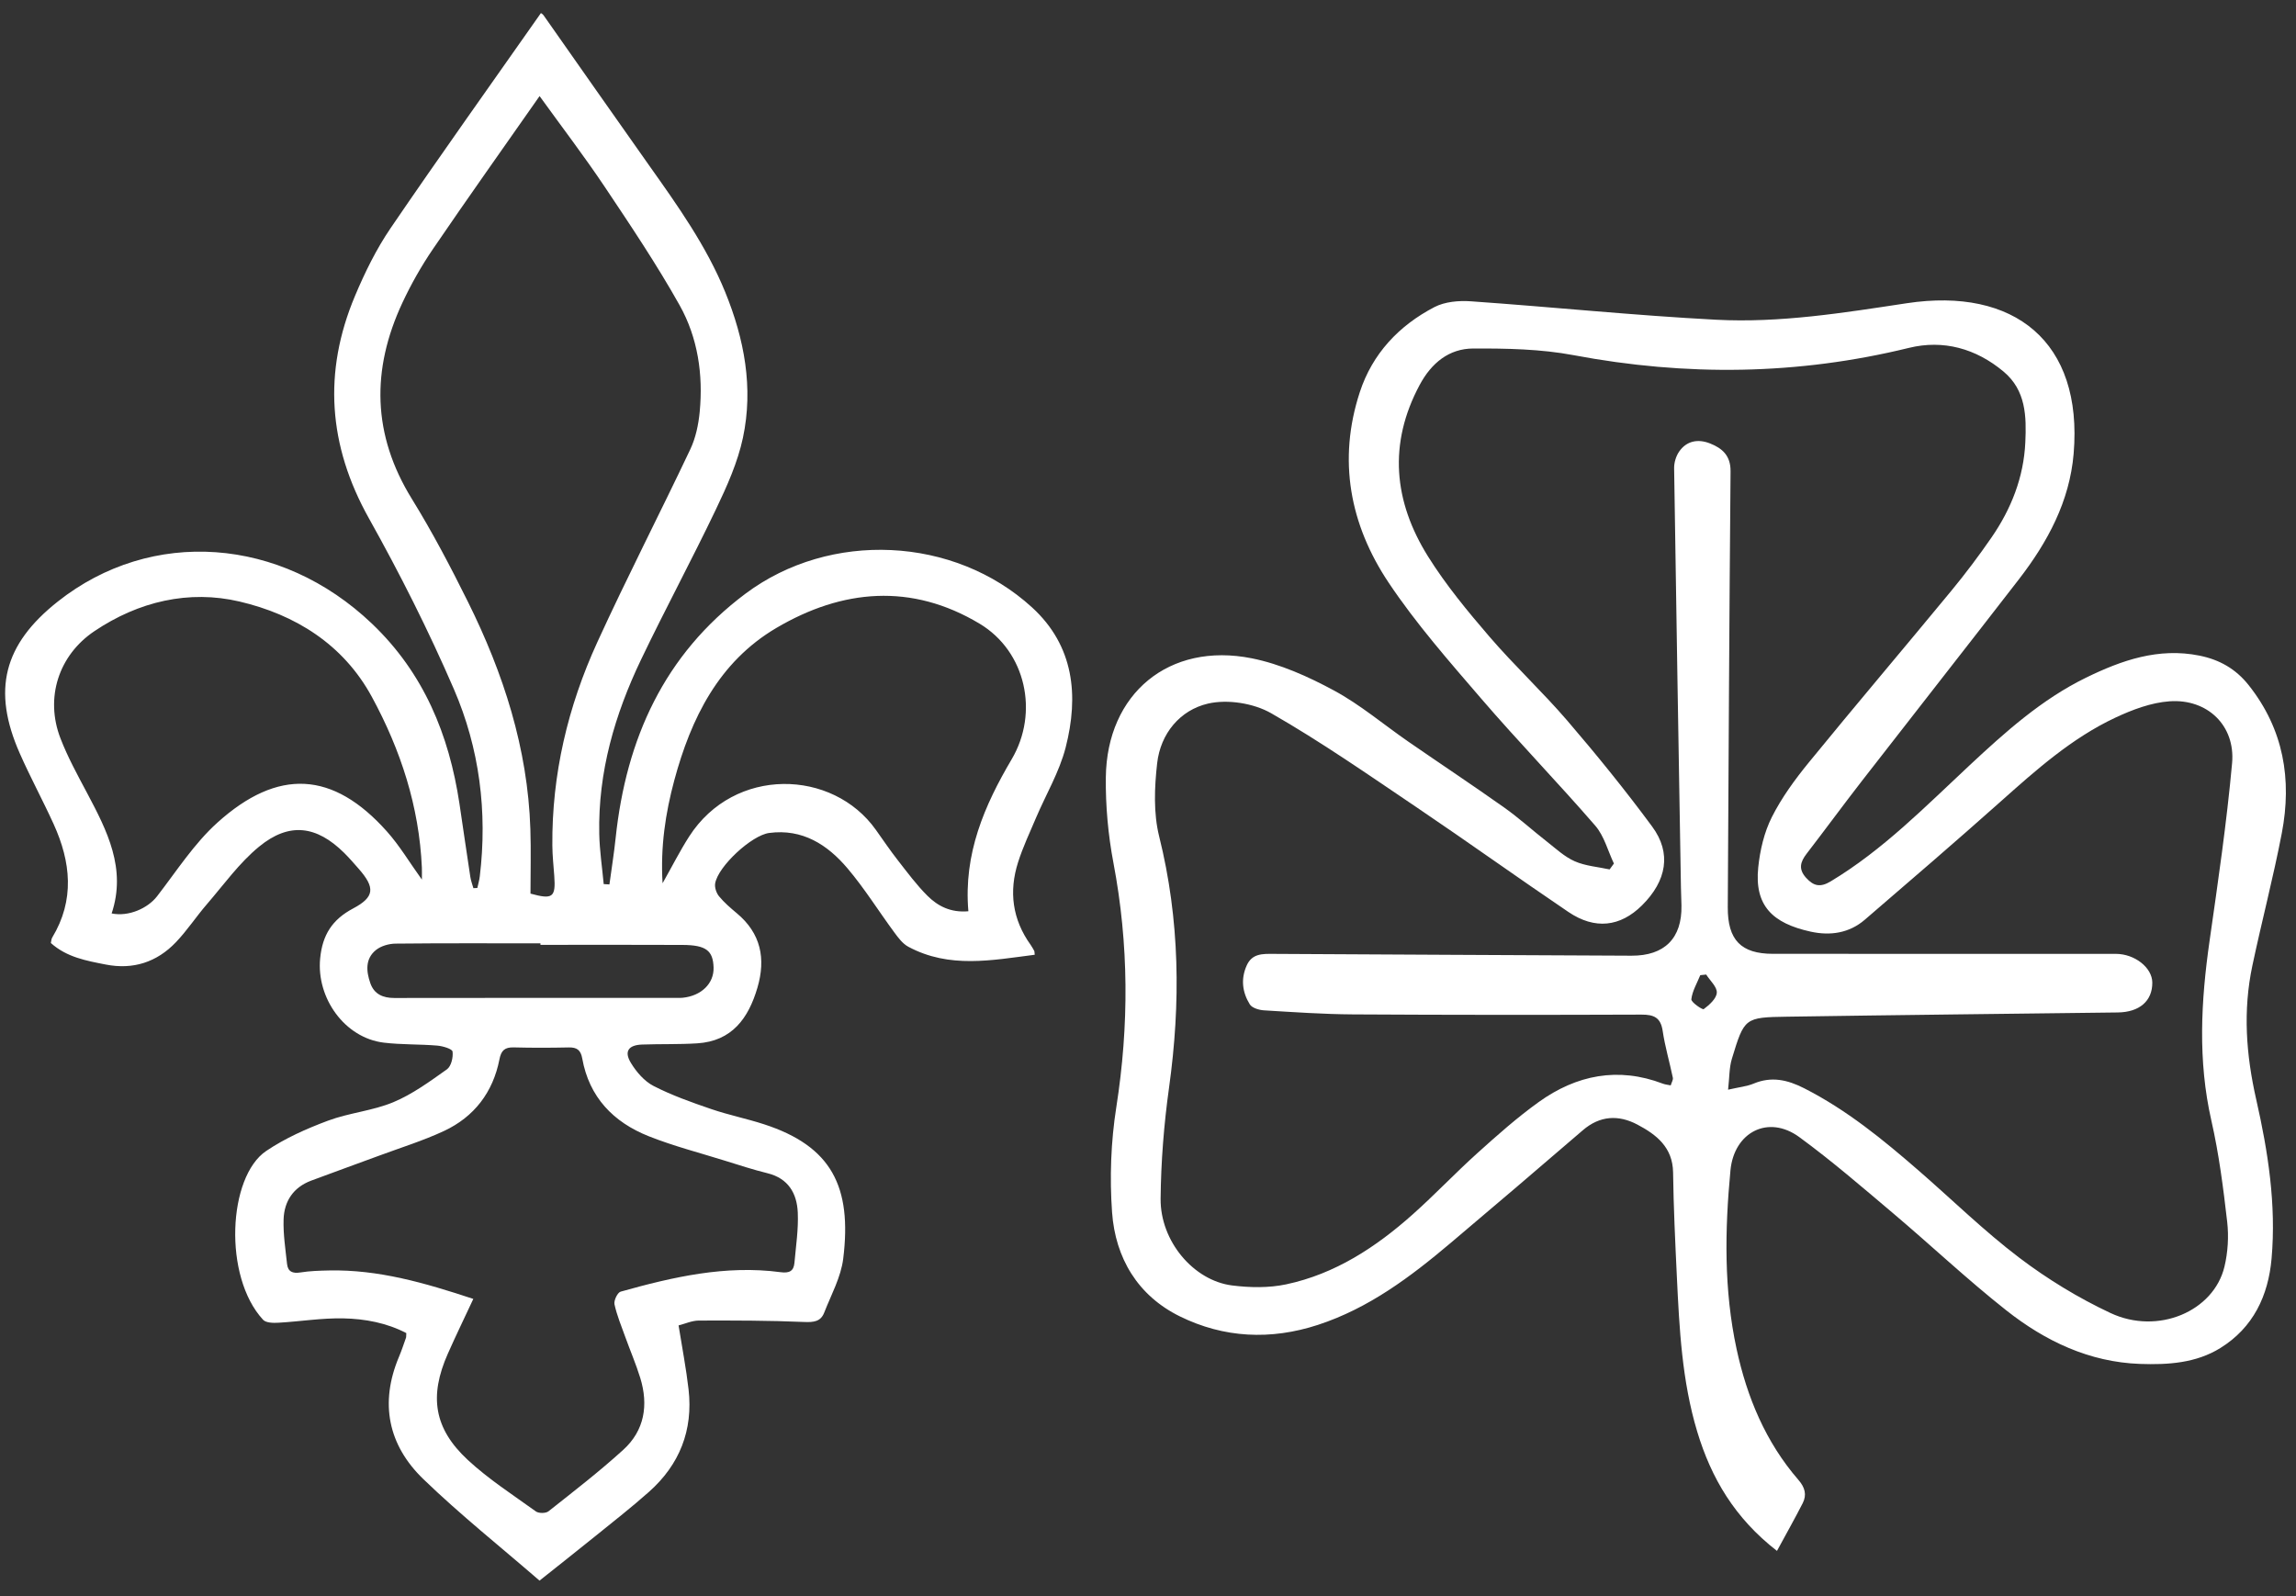 <?xml version="1.0" encoding="UTF-8"?>
<svg width="128px" height="89px" viewBox="0 0 128 89" version="1.1" xmlns="http://www.w3.org/2000/svg" xmlns:xlink="http://www.w3.org/1999/xlink">
    <rect x="0" y="0" width="128" height="89" fill="#333333" stroke="none"/>
    <!-- Generator: Sketch 39.1 (31720) - http://www.bohemiancoding.com/sketch -->
    <title>Group</title>
    <desc>Created with Sketch.</desc>
    <defs></defs>
    <g id="Page-1" stroke="none" stroke-width="1" fill="none" fill-rule="evenodd">
        <g id="Group" fill="#FFFFFF">
            <path d="M99.065,86.471 C96.705,84.641 95.396,82.402 94.618,79.819 C93.768,77 93.622,74.084 93.483,71.171 C93.391,69.24 93.299,67.307 93.273,65.373 C93.254,63.967 92.343,63.261 91.282,62.701 C90.231,62.147 89.193,62.195 88.234,63.023 C85.792,65.129 83.335,67.219 80.873,69.301 C78.636,71.191 76.311,72.942 73.474,73.869 C70.838,74.73 68.229,74.604 65.77,73.392 C63.427,72.237 62.179,70.139 61.997,67.593 C61.858,65.655 61.931,63.659 62.232,61.739 C62.948,57.172 62.935,52.653 62.073,48.109 C61.777,46.549 61.631,44.934 61.649,43.347 C61.701,38.667 65.184,35.784 69.783,36.704 C71.371,37.021 72.93,37.722 74.367,38.498 C75.838,39.292 77.137,40.4 78.521,41.356 C80.297,42.583 82.096,43.776 83.856,45.023 C84.678,45.605 85.426,46.289 86.221,46.91 C86.728,47.306 87.216,47.769 87.792,48.022 C88.39,48.285 89.084,48.333 89.735,48.475 C89.815,48.366 89.894,48.257 89.974,48.147 C89.636,47.437 89.432,46.61 88.935,46.037 C86.863,43.642 84.653,41.365 82.587,38.964 C80.781,36.864 78.936,34.766 77.404,32.469 C75.256,29.246 74.57,25.65 75.807,21.867 C76.51,19.717 77.99,18.152 79.97,17.121 C80.549,16.82 81.326,16.752 81.997,16.799 C86.557,17.118 91.109,17.589 95.673,17.827 C99.24,18.013 102.76,17.443 106.297,16.907 C112.29,16 116.129,19.045 115.604,25.293 C115.38,27.951 114.156,30.222 112.555,32.295 C109.656,36.044 106.727,39.77 103.821,43.514 C102.772,44.865 101.76,46.246 100.717,47.601 C100.365,48.057 100.25,48.457 100.687,48.941 C101.112,49.411 101.484,49.488 102.062,49.14 C104.978,47.385 107.335,44.971 109.795,42.677 C111.789,40.817 113.818,38.994 116.291,37.785 C118.277,36.814 120.338,36.094 122.616,36.554 C123.726,36.778 124.633,37.284 125.359,38.198 C127.317,40.665 127.781,43.463 127.208,46.457 C126.733,48.933 126.089,51.375 125.567,53.842 C125.037,56.348 125.212,58.797 125.787,61.324 C126.442,64.204 126.902,67.173 126.639,70.164 C126.457,72.244 125.615,74.025 123.781,75.161 C122.421,76.004 120.858,76.1 119.306,76.046 C116.47,75.945 114.014,74.769 111.847,73.058 C109.671,71.34 107.648,69.429 105.528,67.637 C103.816,66.19 102.116,64.721 100.309,63.399 C98.579,62.133 96.673,63.121 96.471,65.257 C96.155,68.594 96.102,71.922 96.814,75.219 C97.397,77.915 98.437,80.41 100.264,82.517 C100.627,82.936 100.736,83.345 100.498,83.813 C100.057,84.676 99.58,85.52 99.065,86.471 L99.065,86.471 Z M93.141,60.516 C93.192,60.344 93.284,60.206 93.26,60.091 C93.079,59.221 92.824,58.362 92.694,57.485 C92.583,56.734 92.211,56.567 91.505,56.57 C86.146,56.59 80.785,56.59 75.426,56.558 C73.772,56.548 72.118,56.432 70.466,56.332 C70.189,56.315 69.8,56.199 69.675,55.998 C69.26,55.329 69.163,54.587 69.502,53.831 C69.805,53.153 70.393,53.181 70.999,53.184 C77.65,53.223 84.301,53.252 90.952,53.285 C92.796,53.294 93.775,52.314 93.74,50.49 C93.734,50.154 93.717,49.818 93.711,49.482 C93.58,41.69 93.446,33.898 93.331,26.106 C93.326,25.798 93.433,25.44 93.606,25.185 C94.028,24.568 94.671,24.464 95.328,24.722 C96.007,24.989 96.485,25.398 96.477,26.274 C96.406,34.375 96.368,42.477 96.322,50.578 C96.311,52.411 97.06,53.181 98.843,53.181 C105.214,53.182 111.584,53.18 117.955,53.183 C119.013,53.184 119.981,53.952 119.989,54.78 C119.998,55.81 119.273,56.436 118.063,56.45 C111.918,56.526 105.773,56.592 99.628,56.686 C97.263,56.722 97.246,56.747 96.552,59.028 C96.399,59.531 96.416,60.085 96.339,60.756 C96.964,60.612 97.389,60.573 97.765,60.416 C98.759,60.001 99.649,60.203 100.574,60.673 C102.951,61.879 104.986,63.547 106.978,65.279 C108.841,66.898 110.611,68.636 112.572,70.124 C114.145,71.317 115.869,72.369 117.656,73.207 C120.3,74.448 123.414,73.115 124.011,70.625 C124.203,69.823 124.257,68.946 124.164,68.128 C123.947,66.237 123.705,64.338 123.283,62.485 C122.52,59.137 122.701,55.814 123.181,52.462 C123.653,49.166 124.136,45.866 124.437,42.552 C124.627,40.459 123.066,38.952 120.953,39.101 C119.926,39.173 118.878,39.569 117.931,40.012 C115.491,41.156 113.5,42.939 111.506,44.715 C109.016,46.932 106.489,49.107 103.961,51.28 C103.092,52.028 102.037,52.184 100.947,51.945 C98.802,51.476 97.803,50.485 98.02,48.365 C98.118,47.409 98.35,46.409 98.779,45.558 C99.327,44.469 100.069,43.456 100.844,42.506 C103.467,39.293 106.153,36.131 108.792,32.93 C109.576,31.979 110.319,30.99 111.019,29.976 C112.123,28.379 112.822,26.609 112.91,24.655 C112.974,23.217 112.95,21.767 111.697,20.718 C110.153,19.426 108.333,18.928 106.422,19.396 C100.209,20.918 94.002,20.984 87.729,19.803 C85.902,19.459 83.998,19.424 82.13,19.431 C80.781,19.436 79.802,20.239 79.149,21.454 C77.381,24.75 77.699,27.968 79.616,31.032 C80.606,32.614 81.813,34.076 83.034,35.496 C84.422,37.111 85.993,38.569 87.38,40.185 C89.022,42.098 90.613,44.061 92.109,46.089 C93.198,47.564 92.915,49.116 91.541,50.478 C90.332,51.678 88.917,51.848 87.437,50.847 C84.603,48.93 81.822,46.934 78.987,45.02 C76.314,43.217 73.662,41.367 70.869,39.768 C69.891,39.208 68.437,38.977 67.347,39.229 C65.788,39.589 64.697,40.898 64.51,42.558 C64.358,43.9 64.3,45.34 64.622,46.632 C65.78,51.282 65.828,55.931 65.173,60.644 C64.888,62.691 64.723,64.769 64.703,66.834 C64.68,69.203 66.539,71.401 68.691,71.671 C69.679,71.795 70.733,71.815 71.699,71.61 C74.429,71.032 76.704,69.539 78.756,67.71 C79.991,66.61 81.13,65.402 82.359,64.296 C83.461,63.303 84.577,62.31 85.779,61.447 C87.889,59.932 90.207,59.469 92.709,60.422 C92.833,60.469 92.971,60.48 93.141,60.516 L93.141,60.516 Z M95.119,54.337 C95.009,54.348 94.899,54.36 94.789,54.371 C94.608,54.817 94.345,55.253 94.291,55.713 C94.271,55.878 94.914,56.315 94.981,56.264 C95.294,56.03 95.69,55.679 95.71,55.349 C95.73,55.025 95.333,54.675 95.119,54.337 L95.119,54.337 Z" id="Shamrock"></path>
            <path d="M33.975,49.312 C34.092,48.447 34.231,47.585 34.322,46.718 C34.906,41.206 37.018,36.497 41.562,33.099 C46.276,29.574 53.186,29.891 57.533,33.864 C59.884,36.012 60.148,38.794 59.409,41.678 C59.059,43.04 58.309,44.299 57.752,45.609 C57.406,46.425 57.025,47.232 56.757,48.074 C56.236,49.708 56.438,51.263 57.456,52.68 C57.533,52.788 57.596,52.908 57.662,53.024 C57.673,53.045 57.668,53.075 57.685,53.233 C55.301,53.537 52.924,54.015 50.638,52.786 C50.326,52.619 50.081,52.291 49.863,51.995 C48.984,50.805 48.2,49.538 47.246,48.413 C46.131,47.097 44.738,46.195 42.88,46.442 C41.901,46.573 40.036,48.298 39.87,49.253 C39.831,49.478 39.936,49.79 40.085,49.972 C40.373,50.322 40.725,50.625 41.075,50.917 C42.422,52.039 42.701,53.451 42.226,55.069 C41.727,56.769 40.812,58.051 38.866,58.172 C37.847,58.236 36.821,58.203 35.799,58.239 C35.038,58.266 34.781,58.619 35.169,59.258 C35.476,59.765 35.922,60.286 36.436,60.549 C37.457,61.073 38.555,61.462 39.646,61.835 C40.612,62.166 41.622,62.368 42.594,62.684 C46.36,63.908 47.503,66.165 47.009,70.177 C46.881,71.211 46.335,72.198 45.946,73.192 C45.752,73.687 45.362,73.73 44.83,73.707 C42.875,73.623 40.916,73.622 38.958,73.628 C38.576,73.63 38.193,73.807 37.83,73.899 C38.028,75.145 38.254,76.302 38.387,77.469 C38.647,79.744 37.886,81.663 36.18,83.179 C35.216,84.036 34.197,84.832 33.194,85.644 C32.172,86.47 31.139,87.283 30.078,88.128 C27.914,86.252 25.661,84.458 23.599,82.466 C21.64,80.574 21.155,78.229 22.243,75.649 C22.389,75.303 22.507,74.944 22.633,74.589 C22.65,74.541 22.641,74.484 22.651,74.327 C21.569,73.761 20.355,73.53 19.135,73.506 C17.934,73.482 16.73,73.681 15.525,73.749 C15.238,73.766 14.829,73.76 14.668,73.586 C12.434,71.173 12.709,65.613 14.838,64.174 C15.889,63.464 17.088,62.931 18.282,62.485 C19.461,62.044 20.77,61.936 21.926,61.454 C22.995,61.008 23.963,60.297 24.917,59.62 C25.154,59.452 25.272,58.95 25.229,58.631 C25.209,58.48 24.684,58.324 24.377,58.298 C23.386,58.215 22.382,58.252 21.396,58.133 C19.214,57.869 17.635,55.644 17.848,53.439 C17.975,52.123 18.524,51.267 19.685,50.652 C20.888,50.014 20.92,49.493 20.002,48.445 C19.736,48.142 19.472,47.835 19.186,47.552 C17.647,46.031 16.124,45.826 14.444,47.205 C13.339,48.111 12.479,49.32 11.534,50.415 C10.937,51.106 10.432,51.881 9.803,52.538 C8.745,53.645 7.421,54.078 5.9,53.779 C4.821,53.567 3.726,53.377 2.835,52.578 C2.86,52.473 2.859,52.36 2.909,52.277 C4.178,50.179 3.951,48.057 2.988,45.942 C2.386,44.62 1.691,43.339 1.105,42.011 C-0.456,38.481 0.196,35.933 3.224,33.538 C8.447,29.406 15.656,29.929 20.738,34.774 C23.621,37.523 25.035,40.961 25.615,44.814 C25.818,46.17 26.011,47.528 26.219,48.884 C26.251,49.1 26.332,49.308 26.391,49.52 C26.464,49.516 26.537,49.513 26.611,49.51 C26.658,49.294 26.722,49.08 26.748,48.862 C27.181,45.256 26.733,41.728 25.304,38.423 C23.898,35.172 22.296,31.99 20.565,28.897 C18.297,24.842 18.006,20.745 19.789,16.503 C20.339,15.194 20.977,13.893 21.773,12.724 C24.513,8.703 27.341,4.742 30.155,0.73 C30.154,0.729 30.25,0.777 30.305,0.855 C32.271,3.648 34.223,6.45 36.198,9.237 C37.786,11.478 39.379,13.712 40.427,16.279 C41.498,18.904 42.01,21.62 41.418,24.408 C41.126,25.782 40.526,27.114 39.915,28.393 C38.57,31.209 37.088,33.959 35.74,36.773 C34.272,39.838 33.336,43.056 33.408,46.494 C33.427,47.428 33.57,48.36 33.656,49.293 C33.762,49.299 33.868,49.306 33.975,49.312 L33.975,49.312 Z M30.081,5.357 C28.074,8.227 26.08,11.032 24.143,13.875 C23.494,14.827 22.917,15.844 22.43,16.888 C20.694,20.61 20.752,24.242 22.96,27.815 C24.103,29.665 25.118,31.602 26.086,33.552 C28.066,37.54 29.419,41.718 29.567,46.214 C29.607,47.416 29.574,48.621 29.574,49.824 C30.815,50.165 30.987,50.035 30.9,48.836 C30.859,48.274 30.798,47.71 30.793,47.146 C30.76,43.178 31.658,39.394 33.298,35.81 C34.953,32.192 36.779,28.651 38.482,25.054 C38.784,24.417 38.939,23.677 39.007,22.969 C39.207,20.889 38.905,18.835 37.89,17.022 C36.618,14.754 35.164,12.585 33.716,10.421 C32.569,8.707 31.313,7.065 30.081,5.357 L30.081,5.357 Z M26.387,72.421 C25.869,73.532 25.401,74.494 24.968,75.472 C23.915,77.847 24.187,79.646 26.084,81.404 C27.241,82.475 28.588,83.344 29.875,84.27 C30.034,84.384 30.428,84.382 30.577,84.264 C31.988,83.147 33.416,82.045 34.745,80.836 C35.935,79.755 36.158,78.337 35.694,76.827 C35.457,76.057 35.136,75.314 34.863,74.555 C34.645,73.949 34.394,73.347 34.257,72.722 C34.212,72.512 34.425,72.065 34.601,72.016 C37.515,71.199 40.455,70.523 43.515,70.931 C44.003,70.996 44.249,70.874 44.29,70.406 C44.372,69.472 44.518,68.531 44.475,67.6 C44.427,66.54 43.95,65.701 42.79,65.415 C41.981,65.215 41.186,64.955 40.389,64.707 C38.977,64.267 37.537,63.896 36.166,63.351 C34.198,62.57 32.844,61.174 32.459,59.013 C32.376,58.547 32.164,58.39 31.707,58.4 C30.683,58.422 29.659,58.425 28.636,58.398 C28.138,58.386 27.94,58.568 27.843,59.067 C27.483,60.902 26.436,62.272 24.749,63.06 C23.583,63.604 22.342,63.987 21.132,64.436 C19.872,64.903 18.606,65.355 17.347,65.827 C16.354,66.2 15.841,66.975 15.81,67.991 C15.784,68.814 15.914,69.643 16.002,70.467 C16.048,70.902 16.311,71.016 16.747,70.946 C17.276,70.861 17.819,70.846 18.356,70.835 C21.091,70.78 23.666,71.521 26.387,72.421 L26.387,72.421 Z M53.986,50.807 C53.709,47.601 54.88,44.91 56.402,42.329 C57.934,39.731 57.195,36.321 54.609,34.772 C50.813,32.499 46.957,32.845 43.277,35.014 C40.071,36.905 38.525,40.043 37.591,43.507 C37.098,45.34 36.815,47.212 36.938,49.246 C37.473,48.3 37.904,47.444 38.418,46.642 C40.936,42.718 46.427,42.873 48.832,46.273 C49.236,46.843 49.63,47.422 50.059,47.972 C50.588,48.649 51.102,49.346 51.708,49.948 C52.283,50.519 52.999,50.895 53.986,50.807 L53.986,50.807 Z M23.52,49.043 C23.52,48.743 23.527,48.557 23.519,48.371 C23.368,44.972 22.343,41.823 20.732,38.856 C19.135,35.913 16.443,34.264 13.354,33.539 C10.532,32.877 7.727,33.532 5.259,35.193 C3.273,36.529 2.497,38.902 3.37,41.165 C3.774,42.214 4.322,43.211 4.851,44.207 C5.974,46.321 7.057,48.433 6.224,50.929 C7.17,51.124 8.238,50.643 8.756,49.973 C9.84,48.573 10.818,47.04 12.116,45.869 C15.499,42.819 18.566,42.987 21.571,46.359 C22.276,47.149 22.826,48.077 23.52,49.043 L23.52,49.043 Z M30.13,52.681 L30.13,52.597 C27.437,52.597 24.743,52.583 22.05,52.612 C21.681,52.616 21.243,52.741 20.962,52.966 C20.352,53.456 20.414,54.157 20.646,54.819 C20.859,55.43 21.348,55.644 21.982,55.643 C27.262,55.634 32.542,55.638 37.821,55.637 C37.902,55.637 37.983,55.639 38.063,55.63 C39.103,55.522 39.807,54.832 39.781,53.947 C39.754,52.999 39.361,52.692 38.05,52.685 C35.41,52.671 32.77,52.681 30.13,52.681 L30.13,52.681 Z" id="Liliy"></path>
        </g>
    </g>
</svg>